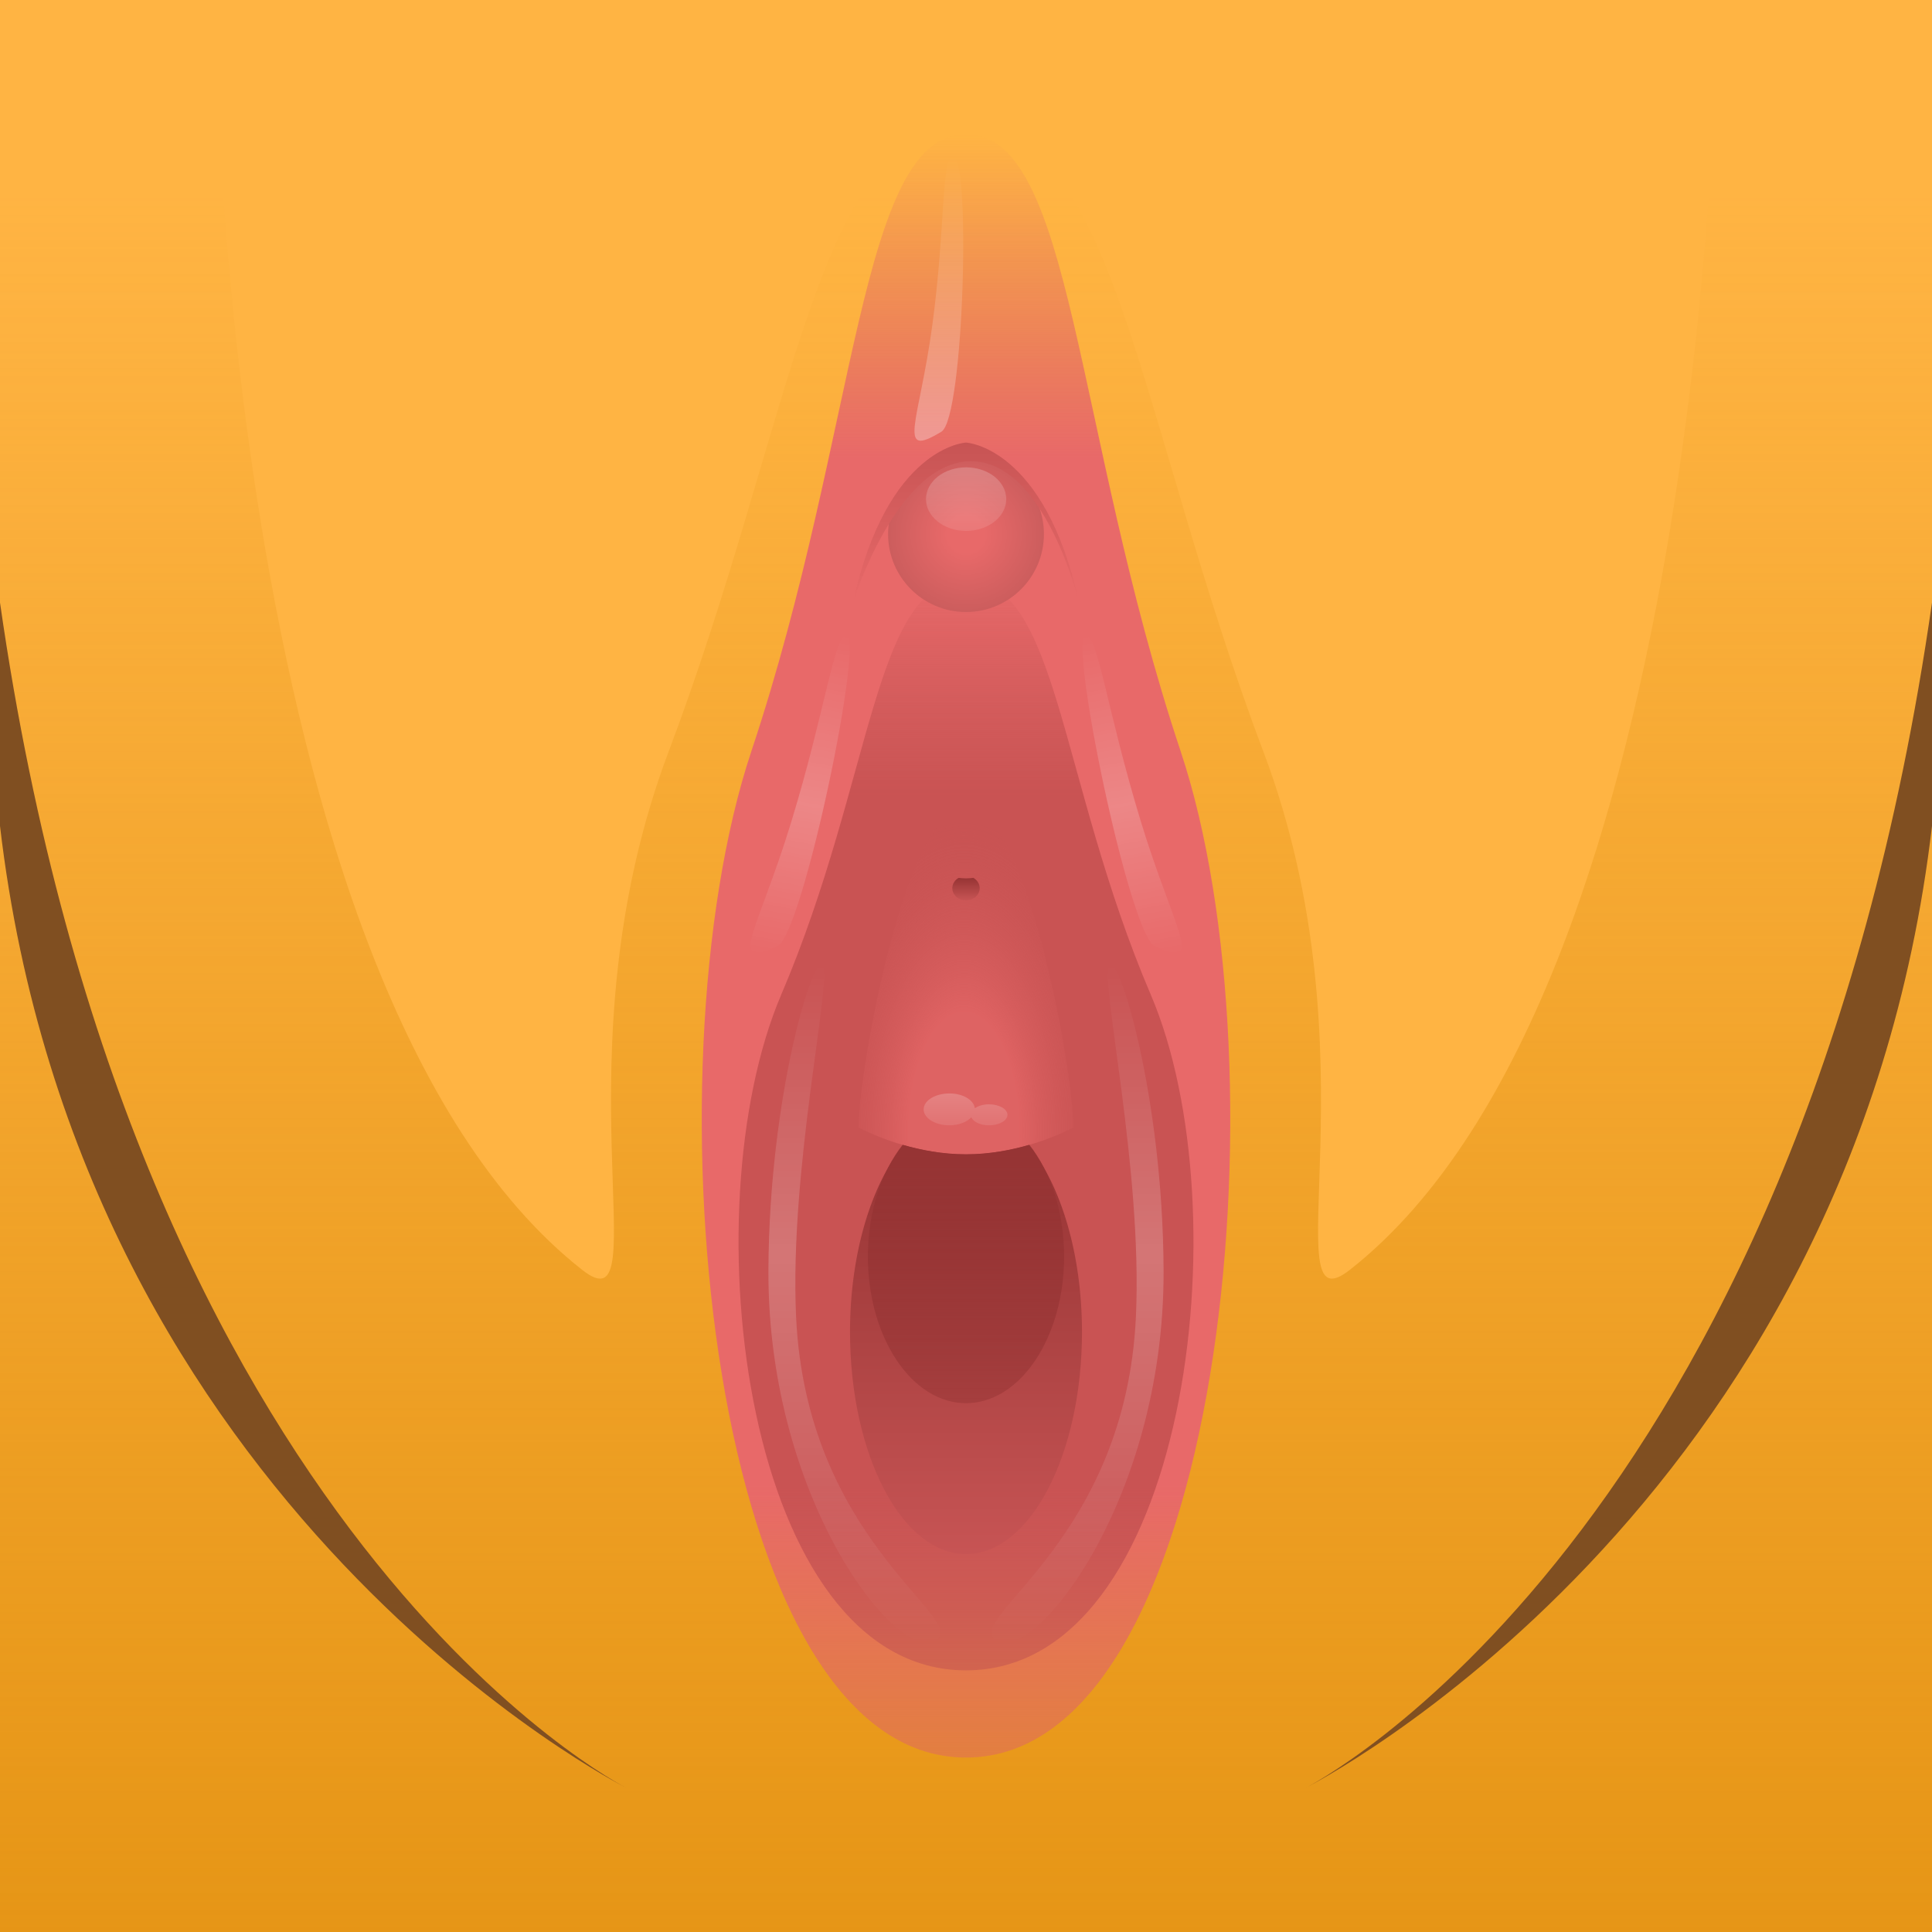 <?xml version="1.0" encoding="utf-8"?>
<!-- Generator: Adobe Illustrator 17.0.0, SVG Export Plug-In . SVG Version: 6.00 Build 0)  -->
<!DOCTYPE svg PUBLIC "-//W3C//DTD SVG 1.1//EN" "http://www.w3.org/Graphics/SVG/1.1/DTD/svg11.dtd">
<svg version="1.1" id="レイヤー_1" xmlns="http://www.w3.org/2000/svg" xmlns:xlink="http://www.w3.org/1999/xlink" x="0px"
	 y="0px" width="64px" height="64px" viewBox="0 0 64 64" style="enable-background:new 0 0 64 64;" xml:space="preserve">
<g>
	<g>
		<rect style="fill:#FFB443;" width="64" height="64"/>
		<linearGradient id="SVGID_1_" gradientUnits="userSpaceOnUse" x1="32" y1="64" x2="32" y2="-1.436092e-009">
			<stop  offset="0" style="stop-color:#E08E0B;stop-opacity:0.8"/>
			<stop  offset="0.9" style="stop-color:#E08E0B;stop-opacity:0"/>
		</linearGradient>
		<path style="fill:url(#SVGID_1_);" d="M56.889,0c0,0-0.094,32.574-12.176,42.067
			C42.111,44.111,45.667,35,41.848,24.889C37.698,13.898,36.924,4.111,32,4.111
			s-5.698,9.787-9.848,20.778C18.333,35,21.889,44.111,19.287,42.067
			C7.205,32.574,7.111,0,7.111,0H0v64h64V0H56.889z"/>
		<path style="fill:#804F21;" d="M64,19.96C59.556,51,43.259,59.222,43.259,59.222
			S61.333,50.111,64,27.361V19.96z"/>
		<path style="fill:#804F21;" d="M0,19.96C4.444,51,20.741,59.222,20.741,59.222
			S2.667,50.111,0,27.361L0,19.96z"/>
	</g>
	<g>
		<g>
			<linearGradient id="SVGID_2_" gradientUnits="userSpaceOnUse" x1="32" y1="58.222" x2="32" y2="4.444">
				<stop  offset="0" style="stop-color:#DE6565;stop-opacity:0.5"/>
				<stop  offset="0.168" style="stop-color:#E86969"/>
				<stop  offset="0.801" style="stop-color:#E86969"/>
				<stop  offset="1" style="stop-color:#DE6565;stop-opacity:0"/>
			</linearGradient>
			<path style="fill:url(#SVGID_2_);" d="M39.111,24.889C35.556,14.222,35.556,4.444,32,4.444
				s-3.556,9.778-7.111,20.444S23.481,58.222,32,58.222S42.667,35.556,39.111,24.889z"
				/>
			<linearGradient id="SVGID_3_" gradientUnits="userSpaceOnUse" x1="32" y1="55.333" x2="32" y2="19.222">
				<stop  offset="0" style="stop-color:#BF5050;stop-opacity:0.5"/>
				<stop  offset="0.168" style="stop-color:#C95353"/>
				<stop  offset="0.801" style="stop-color:#C95353"/>
				<stop  offset="1" style="stop-color:#BF5050;stop-opacity:0"/>
			</linearGradient>
			<path style="fill:url(#SVGID_3_);" d="M38.121,32.95C35.061,25.788,35.061,19.222,32,19.222
				s-3.061,6.566-6.121,13.728S24.667,55.333,32,55.333S41.182,40.113,38.121,32.95z"
				/>
			
				<radialGradient id="SVGID_4_" cx="32" cy="15.904" r="2.904" gradientTransform="matrix(0.889 0 0 0.889 3.556 3.556)" gradientUnits="userSpaceOnUse">
				<stop  offset="0.235" style="stop-color:#E86969"/>
				<stop  offset="1" style="stop-color:#CC5D5D"/>
			</radialGradient>
			<circle style="fill:url(#SVGID_4_);" cx="32" cy="17.693" r="2.581"/>
			<linearGradient id="SVGID_5_" gradientUnits="userSpaceOnUse" x1="32" y1="19.944" x2="32" y2="14.661">
				<stop  offset="0" style="stop-color:#E86969"/>
				<stop  offset="1" style="stop-color:#C75454"/>
			</linearGradient>
			<path style="fill:url(#SVGID_5_);" d="M32,14.661c0,0-2.603,0.117-3.742,5.284
				c0,0,1.454-4.665,3.907-4.665s3.577,4.665,3.577,4.665
				C34.603,14.778,32,14.661,32,14.661z"/>
			<linearGradient id="SVGID_6_" gradientUnits="userSpaceOnUse" x1="32" y1="51.481" x2="32" y2="37.932">
				<stop  offset="0" style="stop-color:#C75454"/>
				<stop  offset="1" style="stop-color:#963434"/>
			</linearGradient>
			<path style="fill:url(#SVGID_6_);" d="M34.068,37.932C33.485,38.099,32.774,38.238,32,38.238
				s-1.485-0.139-2.068-0.306c-1.066,1.308-1.774,3.59-1.774,6.193
				c0,4.063,1.72,7.356,3.842,7.356s3.842-3.294,3.842-7.356
				C35.842,41.522,35.134,39.24,34.068,37.932z"/>
			
				<radialGradient id="SVGID_7_" cx="31.917" cy="38.109" r="5.392" gradientTransform="matrix(0.889 0 0 1.898 3.556 -34.884)" gradientUnits="userSpaceOnUse">
				<stop  offset="0.385" style="stop-color:#E86969;stop-opacity:0.7"/>
				<stop  offset="1" style="stop-color:#C75454;stop-opacity:0"/>
			</radialGradient>
			<path style="fill:url(#SVGID_7_);" d="M35.556,37.349c0,0-1.592,0.889-3.556,0.889
				s-3.556-0.889-3.556-0.889c0-1.964,1.592-10.667,3.556-10.667
				S35.556,35.386,35.556,37.349z"/>
			<linearGradient id="SVGID_8_" gradientUnits="userSpaceOnUse" x1="32" y1="29.826" x2="32" y2="29.08">
				<stop  offset="0" style="stop-color:#C75454"/>
				<stop  offset="1" style="stop-color:#963434"/>
			</linearGradient>
			<path style="fill:url(#SVGID_8_);" d="M32.244,29.08C32.175,29.089,32.091,29.097,32,29.097
				c-0.091,0-0.175-0.008-0.244-0.017c-0.126,0.072-0.209,0.198-0.209,0.341
				c0,0.224,0.203,0.405,0.453,0.405s0.453-0.181,0.453-0.405
				C32.453,29.278,32.37,29.152,32.244,29.08z"/>
			<linearGradient id="SVGID_9_" gradientUnits="userSpaceOnUse" x1="32" y1="46.481" x2="32" y2="37.923">
				<stop  offset="0" style="stop-color:#963434;stop-opacity:0.5"/>
				<stop  offset="1" style="stop-color:#963434"/>
			</linearGradient>
			<path style="fill:url(#SVGID_9_);" d="M32,38.238c-0.788,0-1.509-0.144-2.098-0.315
				c-0.703,0.89-1.152,2.215-1.152,3.701c0,2.683,1.455,4.858,3.25,4.858
				s3.25-2.175,3.25-4.858c0-1.486-0.449-2.811-1.152-3.701
				C33.509,38.094,32.788,38.238,32,38.238z"/>
		</g>
		<g>
			
				<linearGradient id="SVGID_10_" gradientUnits="userSpaceOnUse" x1="32.004" y1="17.587" x2="32.004" y2="15.481">
				<stop  offset="0" style="stop-color:#FFFFFF;stop-opacity:0.1"/>
				<stop  offset="1" style="stop-color:#FFFFFF;stop-opacity:0.2"/>
			</linearGradient>
			<ellipse style="fill:url(#SVGID_10_);" cx="32.004" cy="16.534" rx="1.329" ry="1.053"/>
			<linearGradient id="SVGID_11_" gradientUnits="userSpaceOnUse" x1="31.101" y1="14.599" x2="31.101" y2="5.183">
				<stop  offset="0" style="stop-color:#FFFFFF;stop-opacity:0.3"/>
				<stop  offset="1" style="stop-color:#FFFFFF;stop-opacity:0"/>
			</linearGradient>
			<path style="fill:url(#SVGID_11_);" d="M31.556,5.186c0.613-0.206,0.388,8.654-0.37,9.114
				c-1.519,0.922-0.733-0.294-0.296-3.571S31.175,5.314,31.556,5.186z"/>
			<linearGradient id="SVGID_12_" gradientUnits="userSpaceOnUse" x1="35.695" y1="54.422" x2="35.695" y2="31.962">
				<stop  offset="0" style="stop-color:#FFFFFF;stop-opacity:0"/>
				<stop  offset="0.575" style="stop-color:#FFFFFF;stop-opacity:0.2"/>
				<stop  offset="1" style="stop-color:#FFFFFF;stop-opacity:0"/>
			</linearGradient>
			<path style="fill:url(#SVGID_12_);" d="M36.741,32c0.296-0.519,1.78,4.287,1.804,10.074
				c0.033,7.778-4.471,13.259-5.607,12.222c-0.848-0.774,4.357-3.361,4.691-10.686
				C37.852,38.74,36.444,32.519,36.741,32z"/>
			
				<linearGradient id="SVGID_13_" gradientUnits="userSpaceOnUse" x1="35.695" y1="54.422" x2="35.695" y2="31.962" gradientTransform="matrix(-1 0 0 1 64 0)">
				<stop  offset="0" style="stop-color:#FFFFFF;stop-opacity:0"/>
				<stop  offset="0.575" style="stop-color:#FFFFFF;stop-opacity:0.2"/>
				<stop  offset="1" style="stop-color:#FFFFFF;stop-opacity:0"/>
			</linearGradient>
			<path style="fill:url(#SVGID_13_);" d="M27.259,32c-0.296-0.519-1.78,4.287-1.804,10.074
				c-0.033,7.778,4.471,13.259,5.607,12.222c0.848-0.774-4.357-3.361-4.691-10.686
				C26.148,38.74,27.556,32.519,27.259,32z"/>
			
				<linearGradient id="SVGID_14_" gradientUnits="userSpaceOnUse" x1="26.842" y1="29.806" x2="26.842" y2="20.39" gradientTransform="matrix(0.984 0.181 -0.209 1.137 5.437 -7.062)">
				<stop  offset="0" style="stop-color:#FFFFFF;stop-opacity:0"/>
				<stop  offset="0.473" style="stop-color:#FFFFFF;stop-opacity:0.2"/>
				<stop  offset="1" style="stop-color:#FFFFFF;stop-opacity:0"/>
			</linearGradient>
			<path style="fill:url(#SVGID_14_);" d="M28.024,21.05c0.646-0.124-1.426,9.905-2.268,10.291
				c-1.686,0.773-0.659-0.467,0.455-4.112
				C27.324,23.584,27.623,21.127,28.024,21.05z"/>
			
				<linearGradient id="SVGID_15_" gradientUnits="userSpaceOnUse" x1="26.843" y1="29.806" x2="26.843" y2="20.39" gradientTransform="matrix(-0.984 0.181 0.209 1.137 58.572 -7.062)">
				<stop  offset="0" style="stop-color:#FFFFFF;stop-opacity:0"/>
				<stop  offset="0.473" style="stop-color:#FFFFFF;stop-opacity:0.2"/>
				<stop  offset="1" style="stop-color:#FFFFFF;stop-opacity:0"/>
			</linearGradient>
			<path style="fill:url(#SVGID_15_);" d="M35.984,21.05c-0.646-0.124,1.426,9.905,2.268,10.291
				c1.686,0.773,0.659-0.467-0.455-4.112C36.683,23.584,36.385,21.127,35.984,21.05
				z"/>
			
				<linearGradient id="SVGID_16_" gradientUnits="userSpaceOnUse" x1="31.985" y1="37.278" x2="31.985" y2="36.222">
				<stop  offset="0" style="stop-color:#FFFFFF;stop-opacity:0.1"/>
				<stop  offset="1" style="stop-color:#FFFFFF;stop-opacity:0.2"/>
			</linearGradient>
			<path style="fill:url(#SVGID_16_);" d="M32.76,36.582c-0.191,0-0.355,0.053-0.468,0.13
				c-0.033-0.273-0.391-0.49-0.841-0.49c-0.471,0-0.854,0.236-0.854,0.528
				c0,0.291,0.382,0.528,0.854,0.528c0.314,0,0.576-0.11,0.725-0.266
				c0.066,0.151,0.297,0.266,0.584,0.266c0.339,0,0.613-0.156,0.613-0.348
				C33.373,36.738,33.098,36.582,32.76,36.582z"/>
		</g>
	</g>
</g>
<g>
</g>
<g>
</g>
<g>
</g>
<g>
</g>
<g>
</g>
<g>
</g>
</svg>
